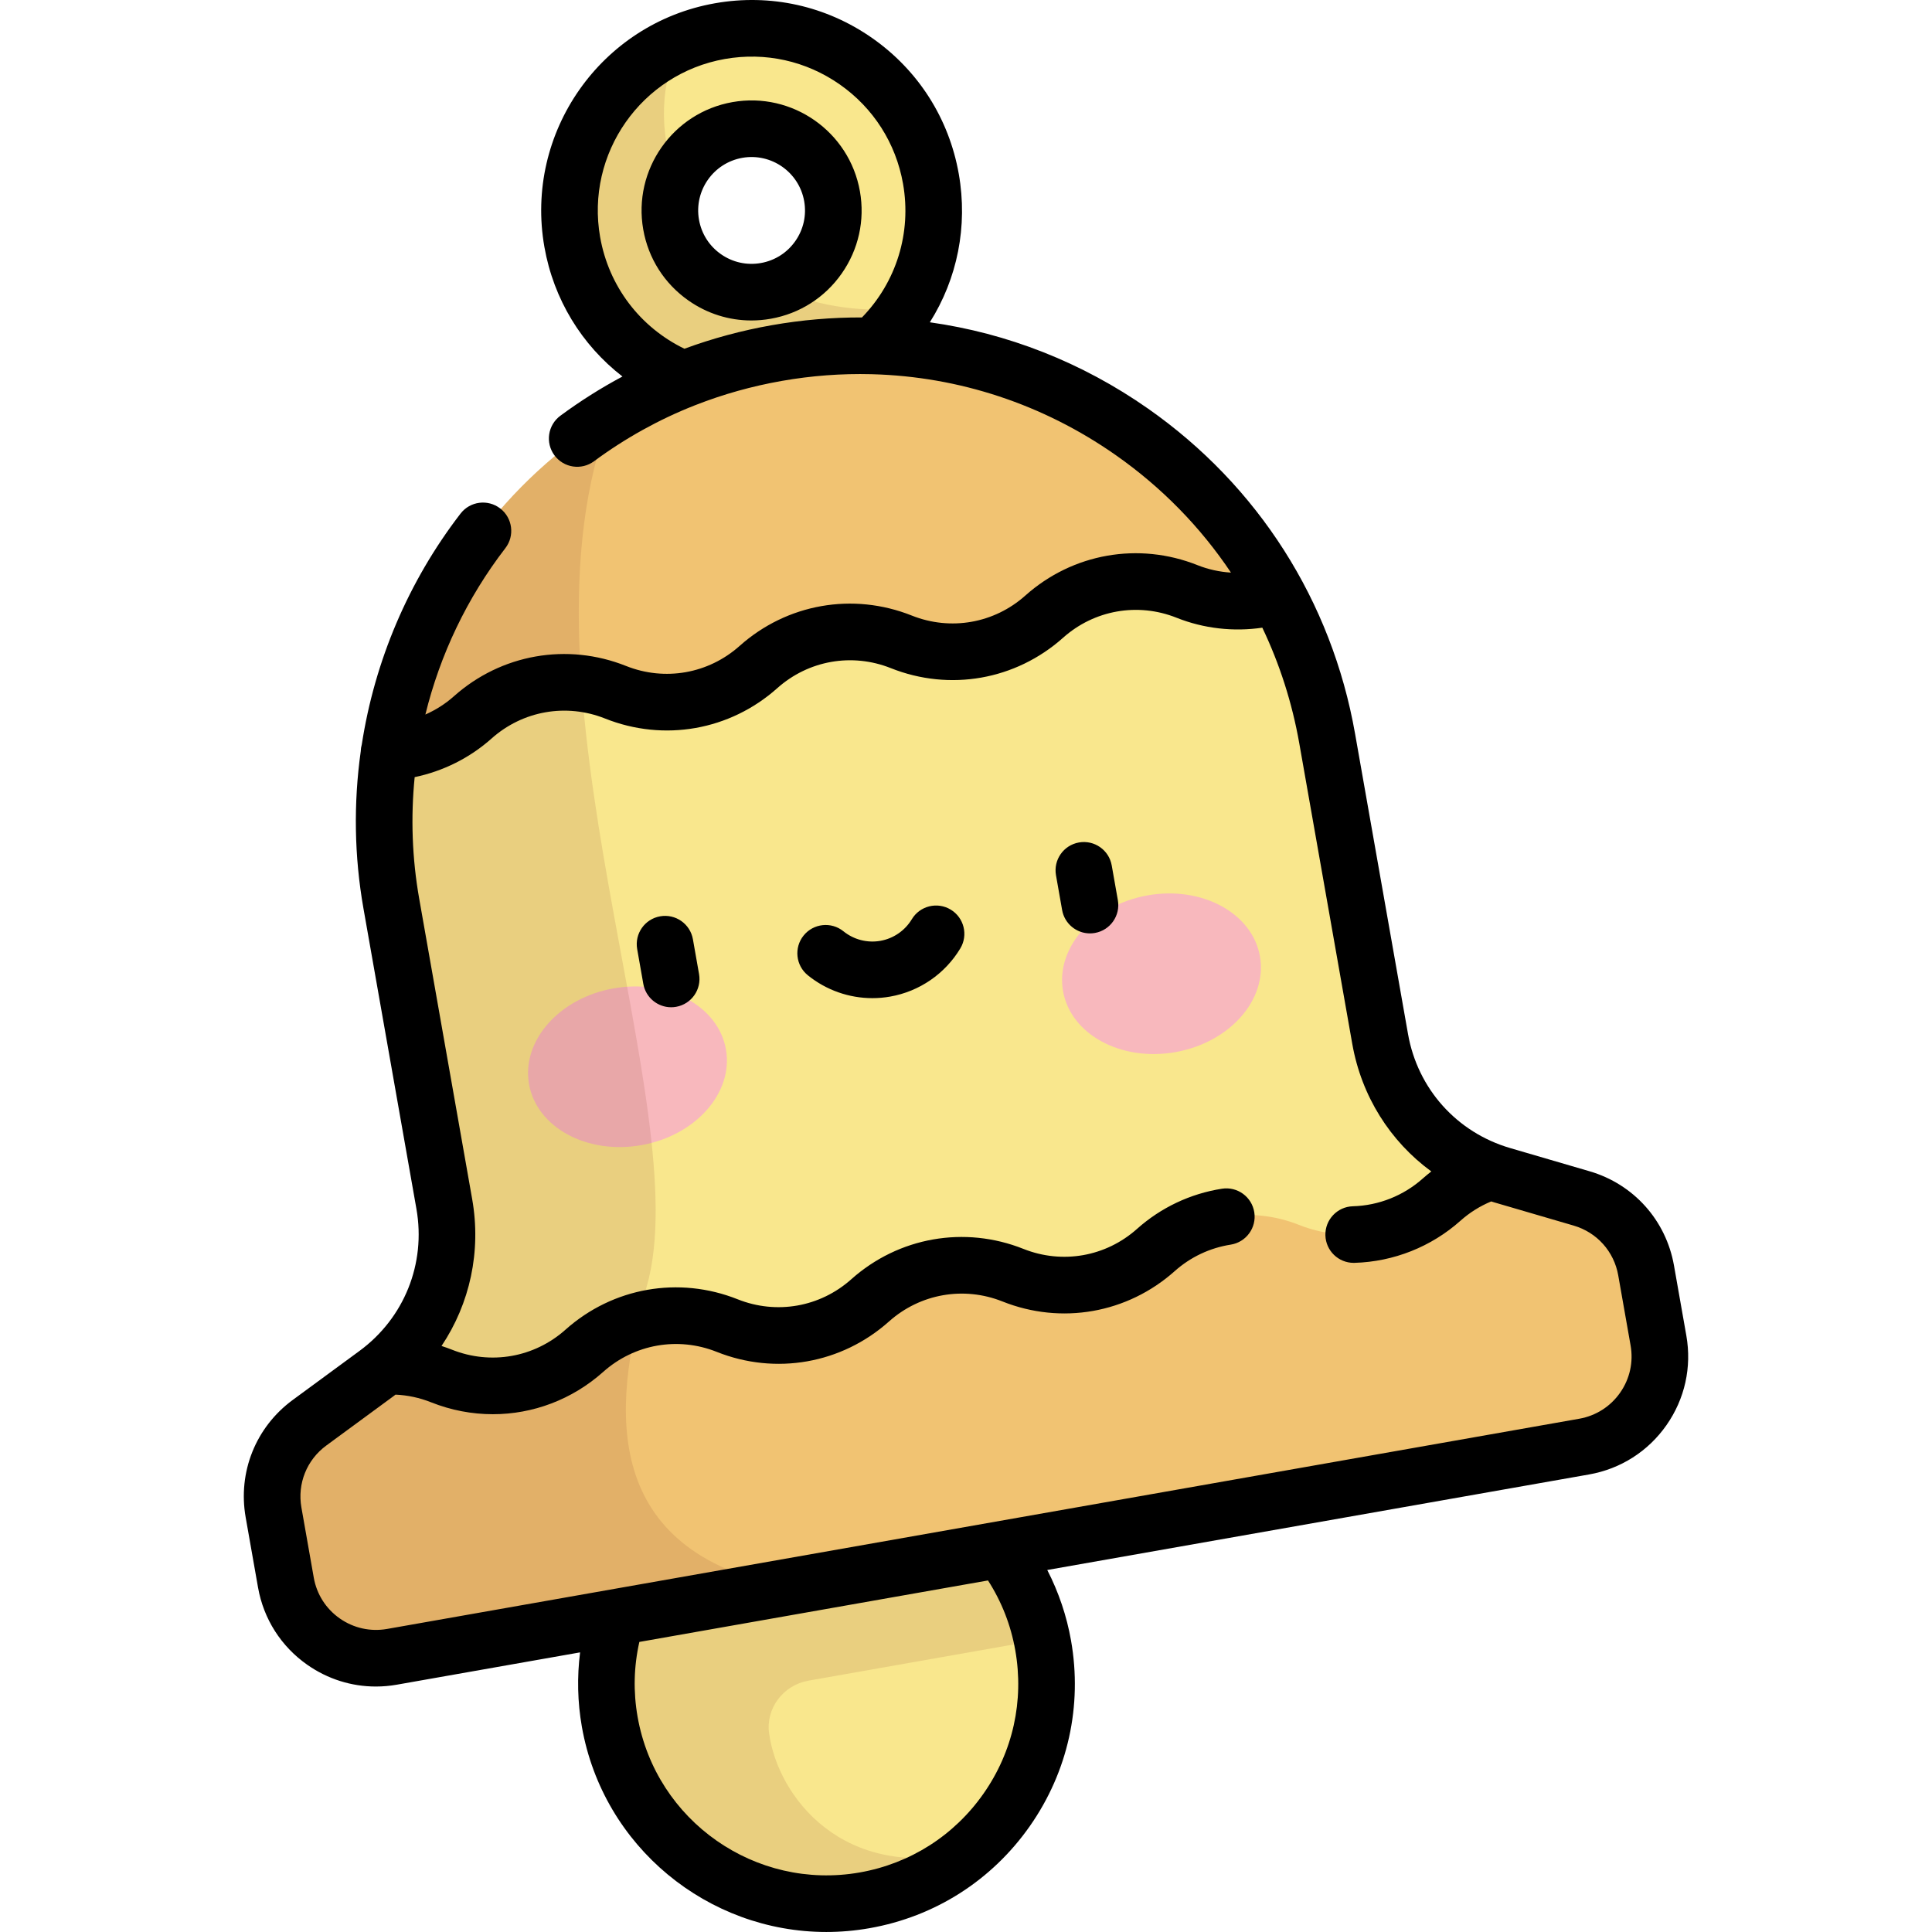 <?xml version="1.0" encoding="iso-8859-1"?>
<!-- Generator: Adobe Illustrator 19.0.0, SVG Export Plug-In . SVG Version: 6.00 Build 0)  -->
<svg version="1.1" id="Capa_1" xmlns="http://www.w3.org/2000/svg" xmlns:xlink="http://www.w3.org/1999/xlink" x="0px" y="0px"
	 viewBox="0 0 512.001 512.001" style="enable-background:new 0 0 512.001 512.001;" xml:space="preserve">
<path style="fill:#F9E78D;" d="M190.798,8.247c-26.245,4.628-43.77,29.656-39.142,55.901c4.628,26.246,29.656,43.77,55.901,39.142
	s43.77-29.656,39.142-55.901C242.072,21.143,217.044,3.619,190.798,8.247z M202.938,77.093
	c-11.777,2.077-23.008-5.787-25.084-17.564c-2.077-11.777,5.787-23.008,17.564-25.084c11.777-2.077,23.008,5.787,25.084,17.564
	C222.579,63.786,214.715,75.016,202.938,77.093z"/>
<path style="opacity:0.15;fill:#8D4330;enable-background:new    ;" d="M239.817,81.775c-13.37,1.118-24.679-1.096-33.897-5.455
	c-0.966,0.316-1.953,0.591-2.983,0.773c-11.777,2.077-23.008-5.787-25.084-17.564c-0.745-4.224-0.193-8.369,1.341-12.056
	c-4.707-12.46-4.323-25.953,1.308-36.195c-20.345,8.519-32.838,30.235-28.847,52.87c4.628,26.246,29.656,43.77,55.901,39.142
	C221.391,100.851,232.796,92.741,239.817,81.775z"/>
<g>
	<circle style="fill:#F9E78D;" cx="219.02" cy="446.178" r="58.32"/>
	<circle style="fill:#F9E78D;" cx="219.02" cy="446.178" r="58.32"/>
</g>
<path style="opacity:0.15;fill:#8D4330;enable-background:new    ;" d="M208.892,388.746c-33.143,5.844-54.779,38.607-46.386,71.84
	c7.008,27.749,33.663,46.459,62.144,43.638c12.341-1.222,23.268-6.136,31.939-13.456c-33.196,7.995-50.502-14.682-52.775-31.452
	c-0.9-6.644,3.811-12.76,10.414-13.924l61.902-10.915C269.827,403.64,240.08,383.247,208.892,388.746z"/>
<path style="fill:#F1C372;" d="M419.823,383.365l-315.939,55.708c-13.202,2.328-25.791-6.487-28.119-19.689l-3.274-18.567
	c-1.604-9.095,2.093-18.312,9.537-23.779l17.668-12.975c14.086-10.345,21.082-27.788,18.047-44.999l-14.04-79.628
	c-12.076-68.486,33.654-133.795,102.14-145.871l0,0c68.486-12.076,133.795,33.654,145.871,102.14l14.04,79.628
	c3.035,17.212,15.574,31.21,32.349,36.113l21.04,6.15c8.865,2.591,15.491,9.988,17.094,19.083l3.274,18.567
	C441.84,368.448,433.025,381.037,419.823,383.365z"/>
<path style="fill:#F9E78D;" d="M102.211,362.076c4.966-0.171,9.998,0.666,14.782,2.572l0,0c12.867,5.128,27.528,2.543,37.865-6.677
	l0,0c10.337-9.22,24.998-11.805,37.865-6.677l0,0c12.867,5.128,27.528,2.543,37.865-6.677l0,0
	c10.337-9.22,24.998-11.805,37.865-6.677l0,0c12.867,5.128,27.528,2.543,37.865-6.677l0,0c10.337-9.22,24.998-11.805,37.865-6.677
	l0,0c12.867,5.128,27.528,2.543,37.865-6.677l0,0c3.844-3.428,8.286-5.935,13.011-7.473c-15.237-5.63-26.458-18.952-29.306-35.105
	l-14.04-79.628c-2.403-13.63-6.921-26.355-13.147-37.906c-7.747,2.31-16.189,2.049-23.978-1.055l0,0
	c-12.867-5.128-27.528-2.543-37.865,6.677l0,0c-10.337,9.22-24.998,11.805-37.865,6.677l0,0
	c-12.867-5.128-27.528-2.543-37.865,6.677l0,0c-10.337,9.22-24.998,11.805-37.865,6.677l0,0
	c-12.867-5.128-27.528-2.543-37.865,6.677l0,0c-6.258,5.581-14.102,8.713-22.171,9.192c-1.9,12.984-1.793,26.486,0.61,40.116
	l14.041,79.628C120.592,335.218,114.603,351.574,102.211,362.076z"/>
<g>
	
		<ellipse transform="matrix(-0.174 -0.985 0.985 -0.174 -83.375 495.728)" style="fill:#F8B8BD;" cx="166.305" cy="282.846" rx="21.09" ry="26.488"/>
	
		<ellipse transform="matrix(0.174 0.985 -0.985 0.174 508.292 -89.938)" style="fill:#F8B8BD;" cx="307.735" cy="257.897" rx="21.09" ry="26.489"/>
</g>
<path style="opacity:0.15;fill:#8D4330;enable-background:new    ;" d="M171.335,341.096
	c13.817-47.179-37.282-158.986-9.584-230.824c-42.707,26.269-67.284,76.787-58.048,129.165l14.04,79.628
	c3.035,17.212-3.961,34.654-18.047,44.999l-17.668,12.975c-7.444,5.466-11.14,14.684-9.537,23.779l3.274,18.567
	c2.328,13.202,14.917,22.017,28.119,19.689l104.552-18.435C159.902,410.949,161.655,374.149,171.335,341.096z"/>
<path d="M194.116,27.058L194.116,27.058C178.285,29.85,167.676,45,170.468,60.83c1.352,7.669,5.61,14.352,11.989,18.818
	c4.957,3.471,10.732,5.28,16.659,5.28c1.701,0,3.415-0.149,5.125-0.451c7.669-1.352,14.352-5.609,18.819-11.988
	c4.466-6.378,6.182-14.115,4.83-21.784C225.097,34.876,209.951,24.266,194.116,27.058z M210.772,63.886
	c-2.168,3.097-5.413,5.164-9.137,5.82c-3.724,0.655-7.479-0.177-10.575-2.345c-3.097-2.168-5.164-5.413-5.82-9.137
	c-1.355-7.684,3.795-15.04,11.481-16.396l0,0c7.68-1.351,15.041,3.796,16.396,11.482C213.773,57.034,212.94,60.79,210.772,63.886z
	 M251.937,241.05c-3.547-2.137-8.157-0.993-10.294,2.553c-1.826,3.03-4.863,5.118-8.335,5.73c-3.468,0.612-7.038-0.312-9.79-2.534
	c-3.223-2.604-7.944-2.102-10.547,1.121s-2.101,7.944,1.122,10.547c4.884,3.945,10.929,6.052,17.102,6.052
	c1.57,0,3.149-0.137,4.719-0.414c7.742-1.364,14.514-6.015,18.578-12.76C256.628,247.797,255.485,243.188,251.937,241.05z
	 M446.898,353.944l-3.274-18.567c-2.115-11.992-10.689-21.564-22.376-24.979l-21.04-6.149c-14.138-4.132-24.51-15.71-27.067-30.217
	l-14.04-79.628c-6.188-35.096-25.673-65.681-54.866-86.122c-17.506-12.257-37.248-19.981-57.816-22.871
	c7.28-11.543,10.114-25.447,7.668-39.323c-2.586-14.666-10.729-27.448-22.929-35.99c-12.199-8.543-26.997-11.824-41.661-9.235
	c-30.276,5.338-50.564,34.313-45.226,64.59c2.448,13.883,9.887,25.97,20.685,34.327c-5.692,3.037-11.181,6.502-16.449,10.392
	c-3.332,2.461-4.038,7.157-1.578,10.489c2.462,3.332,7.158,4.039,10.489,1.577c8.281-6.116,17.178-11.053,26.609-14.777
	c0.117-0.048,0.24-0.083,0.354-0.137c7.285-2.85,14.885-4.981,22.765-6.371c7.943-1.4,15.903-1.986,23.785-1.787
	c0.08,0.005,0.16,0.006,0.24,0.008c22.947,0.624,45.224,7.927,64.461,21.396c12.227,8.562,22.533,19.131,30.589,31.178
	c-3.027-0.194-6.022-0.839-8.854-1.968c-15.607-6.222-33.094-3.138-45.634,8.046c-8.27,7.377-19.801,9.41-30.096,5.308
	c-15.609-6.222-33.094-3.138-45.634,8.045c-8.27,7.377-19.803,9.41-30.097,5.308c-15.606-6.221-33.094-3.138-45.634,8.046
	c-2.246,2.003-4.805,3.617-7.543,4.83c3.892-15.86,11.047-30.921,21.198-44.095c2.528-3.28,1.918-7.99-1.363-10.519
	c-3.281-2.528-7.991-1.918-10.519,1.363c-13.866,17.996-22.761,39.12-26.166,61.181c-0.165,0.586-0.262,1.198-0.279,1.829
	c-1.923,13.709-1.728,27.756,0.717,41.619l14.04,79.628c2.558,14.506-3.227,28.933-15.1,37.651l-17.668,12.976
	c-9.815,7.207-14.598,19.134-12.483,31.126l3.273,18.566c1.474,8.358,6.114,15.642,13.066,20.51
	c5.402,3.782,11.696,5.754,18.156,5.754c1.854,0,3.722-0.162,5.585-0.491l48.544-8.56c-0.826,6.537-0.675,13.201,0.471,19.706
	c5.624,31.892,33.46,54.395,64.784,54.394c3.779,0,7.613-0.328,11.461-1.007c17.313-3.053,32.401-12.665,42.485-27.065
	c10.083-14.4,13.956-31.866,10.903-49.18c-1.147-6.505-3.285-12.818-6.297-18.679l143.586-25.318
	c8.358-1.473,15.642-6.113,20.51-13.065C446.502,370.733,448.372,362.302,446.898,353.944z M228.434,84.126
	c-7.93-0.026-15.92,0.647-23.894,2.054c-7.985,1.408-15.713,3.498-23.161,6.241c-11.777-5.709-20.045-16.574-22.337-29.576
	c-3.902-22.131,10.927-43.311,33.058-47.213c10.721-1.888,21.536,0.508,30.453,6.751c8.917,6.244,14.87,15.587,16.76,26.309
	C241.606,61.695,237.552,74.733,228.434,84.126z M260.644,475.324c-7.785,11.119-19.435,18.54-32.802,20.897
	c-27.594,4.853-54.003-13.626-58.868-41.221c-1.179-6.686-1.007-13.348,0.461-19.87l92.398-16.292
	c3.61,5.625,6.051,11.828,7.229,18.515C271.42,450.72,268.43,464.205,260.644,475.324z M429.348,369.082
	c-2.57,3.67-6.415,6.119-10.827,6.897l-315.94,55.709c-4.413,0.774-8.863-0.21-12.533-2.778c-3.67-2.57-6.12-6.416-6.897-10.827
	l-3.273-18.567c-1.117-6.33,1.408-12.626,6.589-16.431l17.668-12.976c0.23-0.169,0.451-0.344,0.678-0.516
	c3.229,0.146,6.382,0.819,9.404,2.023c5.335,2.127,10.891,3.166,16.393,3.166c10.592,0,20.988-3.852,29.241-11.212
	c8.27-7.377,19.801-9.412,30.096-5.308c15.608,6.221,33.093,3.139,45.634-8.046c8.27-7.378,19.804-9.41,30.097-5.308
	c15.607,6.222,33.094,3.138,45.633-8.046c4.179-3.728,9.311-6.155,14.842-7.021c4.092-0.642,6.89-4.478,6.25-8.57
	c-0.641-4.092-4.478-6.889-8.57-6.25c-8.386,1.313-16.169,4.994-22.506,10.645c-8.27,7.377-19.802,9.409-30.096,5.308
	c-15.607-6.221-33.094-3.138-45.634,8.046c-8.271,7.377-19.803,9.41-30.097,5.308c-15.607-6.222-33.093-3.138-45.633,8.046
	c-8.27,7.376-19.803,9.409-30.096,5.308c-0.912-0.364-1.836-0.684-2.763-0.984c7.521-11.225,10.569-25.055,8.122-38.936
	l-14.041-79.628c-1.888-10.707-2.256-21.535-1.197-32.184c7.536-1.571,14.605-5.089,20.364-10.225
	c8.27-7.375,19.802-9.41,30.096-5.307c15.608,6.221,33.094,3.139,45.634-8.046c8.27-7.376,19.8-9.409,30.097-5.307
	c15.608,6.222,33.094,3.138,45.633-8.046c8.271-7.377,19.804-9.41,30.096-5.308c7.193,2.868,15.071,3.752,22.717,2.631
	c4.588,9.606,7.9,19.896,9.798,30.665l14.041,79.628c2.448,13.881,10.043,25.833,20.948,33.809c-0.768,0.6-1.526,1.216-2.259,1.87
	c-5.105,4.553-11.685,7.167-18.526,7.36c-4.141,0.117-7.402,3.568-7.285,7.709c0.115,4.068,3.449,7.288,7.493,7.288
	c0.072,0,0.143-0.001,0.216-0.003c10.372-0.293,20.347-4.257,28.086-11.16c2.429-2.166,5.164-3.876,8.146-5.116
	c0.271,0.084,0.54,0.173,0.813,0.253l21.04,6.149c6.169,1.803,10.696,6.855,11.812,13.187l3.274,18.567
	C432.904,360.961,431.917,365.412,429.348,369.082z M183.631,248.918c-0.719-4.08-4.605-6.806-8.688-6.084
	c-4.079,0.719-6.803,4.608-6.084,8.688l1.624,9.212c0.642,3.64,3.806,6.199,7.377,6.199c0.432,0,0.871-0.037,1.311-0.115
	c4.079-0.719,6.803-4.608,6.084-8.688L183.631,248.918z M294.62,229.345c-0.72-4.079-4.608-6.803-8.689-6.083
	c-4.079,0.719-6.803,4.609-6.083,8.688l1.625,9.212c0.642,3.639,3.806,6.198,7.377,6.198c0.432,0,0.871-0.037,1.312-0.115
	c4.079-0.719,6.803-4.609,6.083-8.688L294.62,229.345z"/>
<g>
</g>
<g>
</g>
<g>
</g>
<g>
</g>
<g>
</g>
<g>
</g>
<g>
</g>
<g>
</g>
<g>
</g>
<g>
</g>
<g>
</g>
<g>
</g>
<g>
</g>
<g>
</g>
<g>
</g>
</svg>
